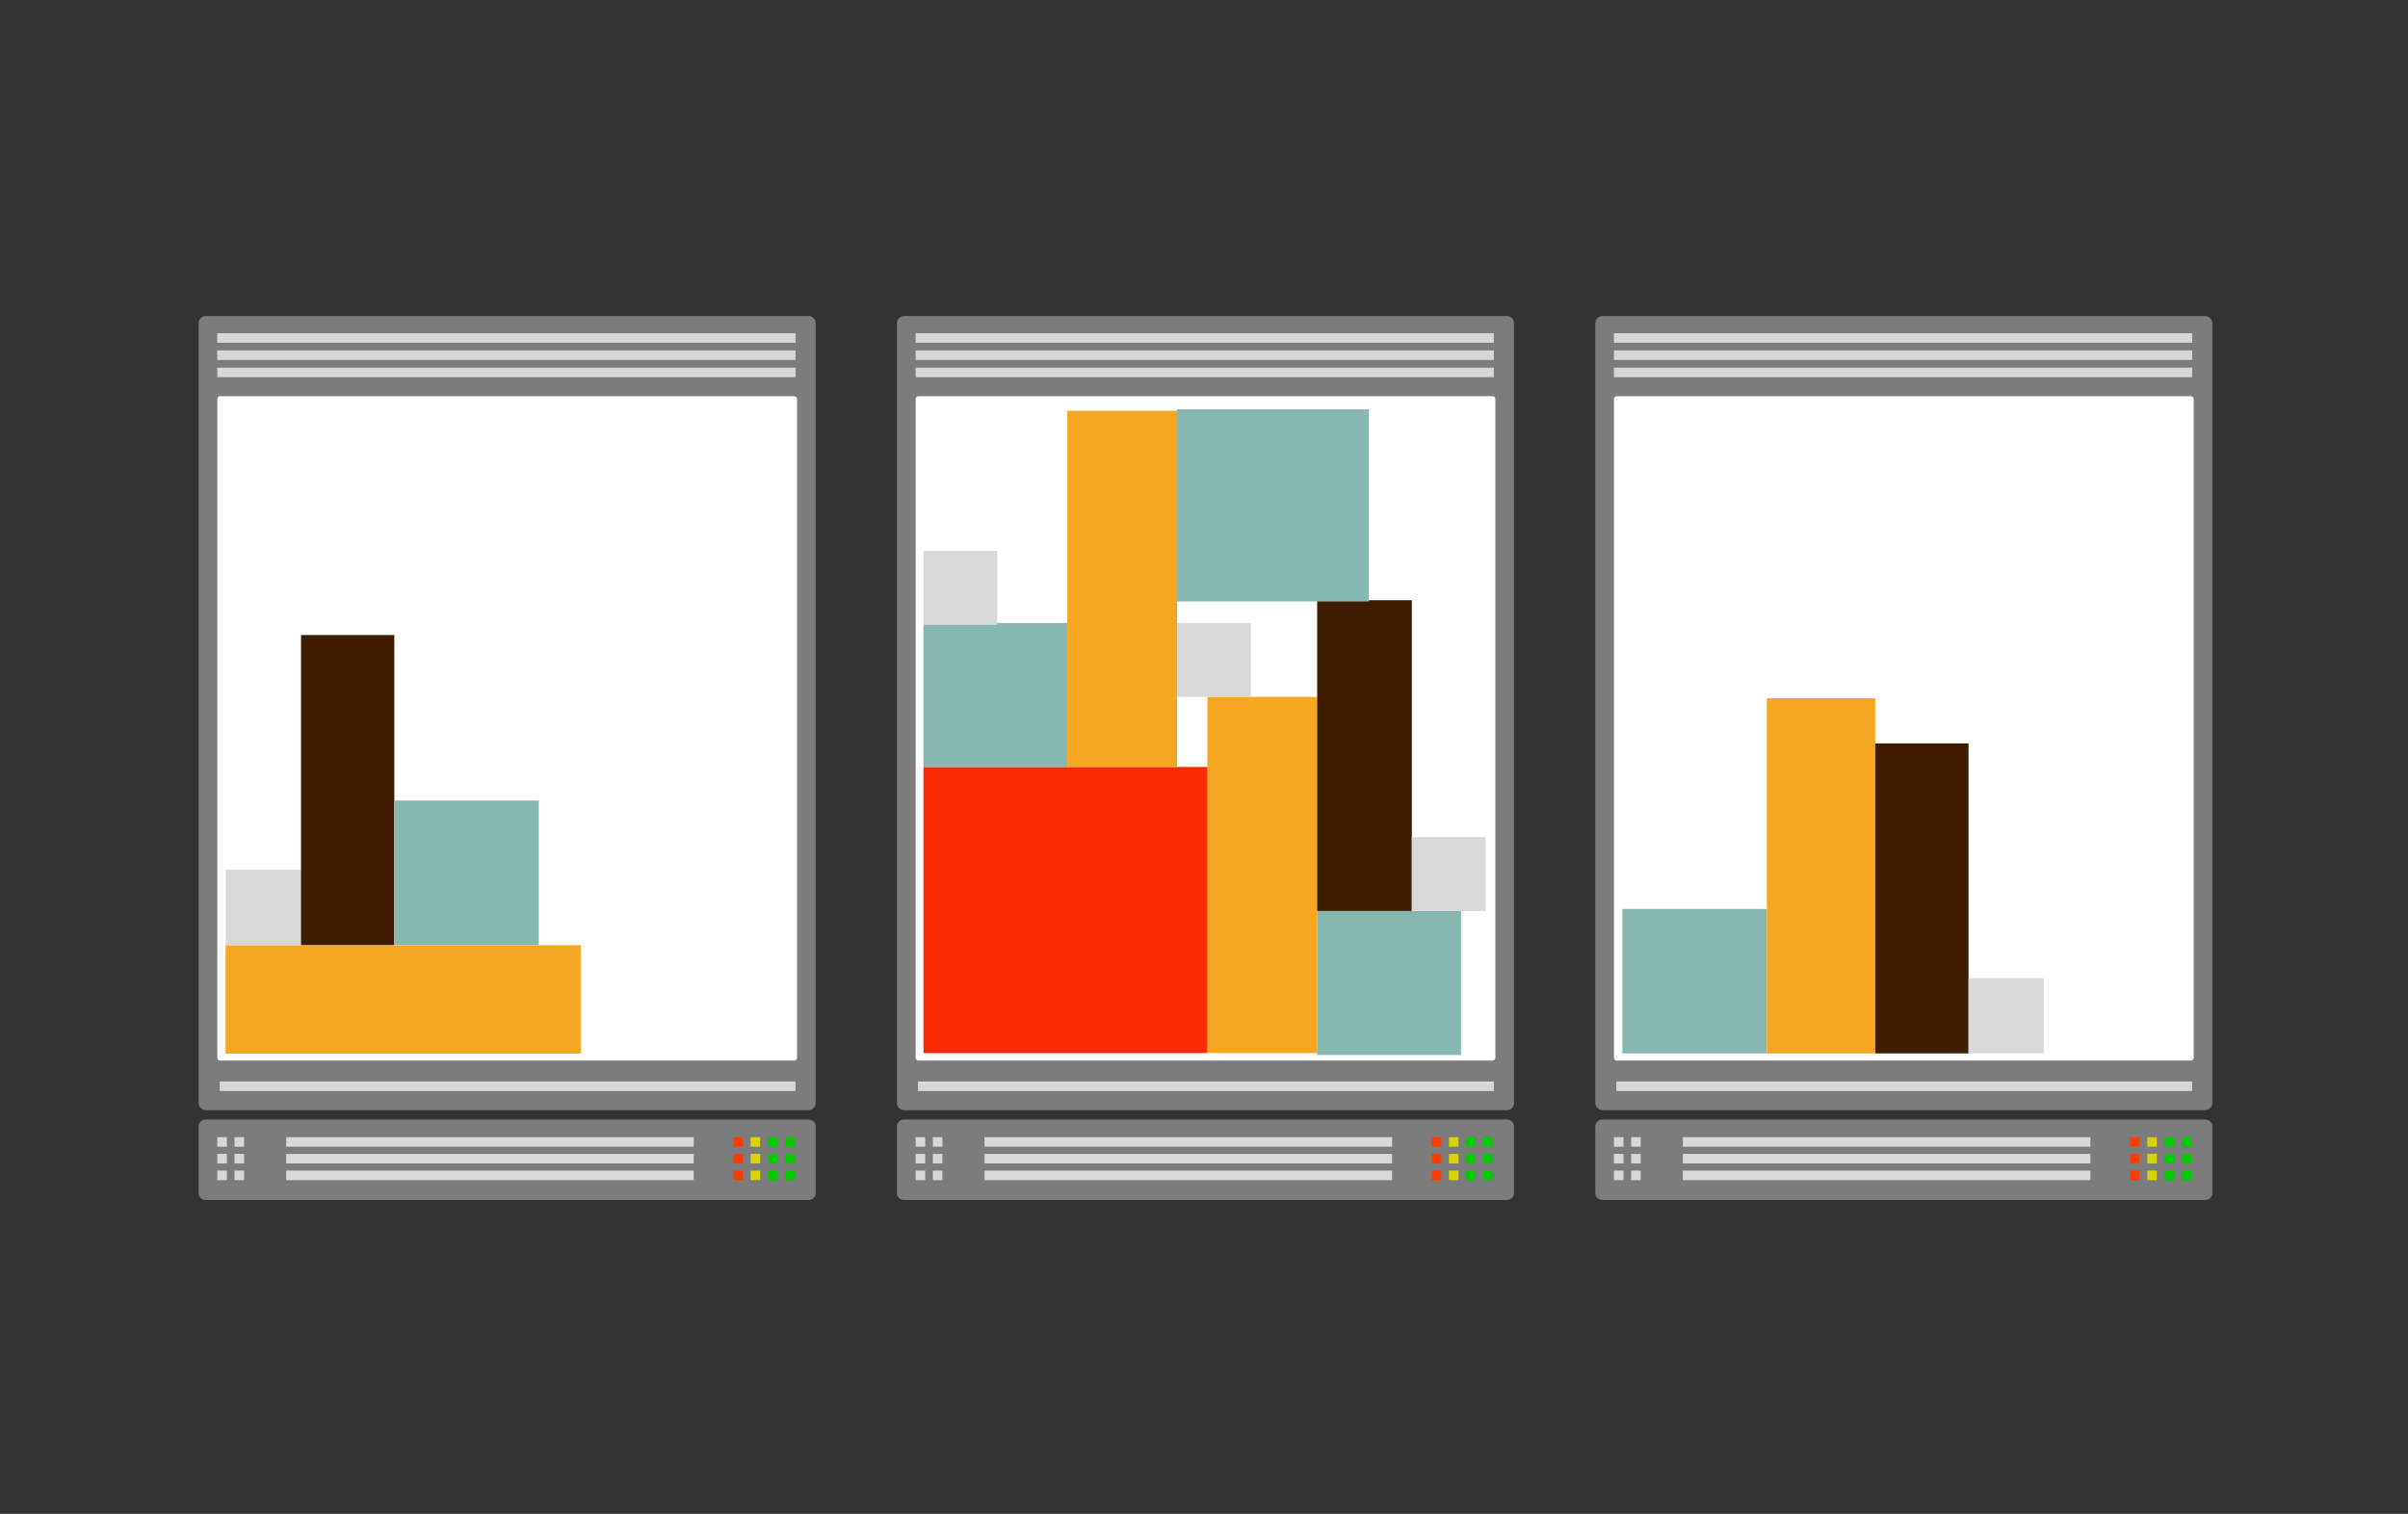 <svg xmlns="http://www.w3.org/2000/svg" viewBox="0 0 800 503" id="more">
  <rect x="0" y="0" width="800" height="503" fill="#333333" stroke="none"/>
  <g fill="none" fill-rule="evenodd">
    <g transform="translate(298 105)">
      <path fill="#7C7C7C" d="M205,269.186 L205,291.477 C205,292.708 203.933,293.706 202.616,293.706 L2.384,293.706 C1.067,293.706 1.6122385e-16,292.708 0,291.477 L0,269.186 C-1.6122385e-16,267.955 1.067,266.957 2.384,266.957 L202.616,266.957 C203.933,266.957 205,267.955 205,269.186 Z"/>
      <g transform="translate(6.198 272.836)">
        <polygon fill="#D8D8D8" points="22.884 0 158.279 0 158.279 3.172 22.884 3.172"/>
        <polygon fill="#D7D7D7" points="5.715 0 8.891 0 8.891 3.175 5.715 3.175"/>
        <polygon fill="#D7D7D7" points="0 0 3.175 0 3.175 3.175 0 3.175"/>
        <polygon fill="#00CD00" points="182.891 0 186.067 0 186.067 3.175 182.891 3.175"/>
        <polygon fill="#D7D400" points="177.176 0 180.351 0 180.351 3.175 177.176 3.175"/>
        <polygon fill="#FF3C00" points="171.461 0 174.636 0 174.636 3.175 171.461 3.175"/>
        <polygon fill="#00CD00" points="188.607 0 191.782 0 191.782 3.175 188.607 3.175"/>
      </g>
      <g transform="translate(6.198 278.387)">
        <polygon fill="#D8D8D8" points="22.884 0 158.279 0 158.279 3.172 22.884 3.172"/>
        <polygon fill="#D7D7D7" points="5.715 0 8.891 0 8.891 3.175 5.715 3.175"/>
        <polygon fill="#D7D7D7" points="0 0 3.175 0 3.175 3.175 0 3.175"/>
        <polygon fill="#00CD00" points="182.891 0 186.067 0 186.067 3.175 182.891 3.175"/>
        <polygon fill="#D7D400" points="177.176 0 180.351 0 180.351 3.175 177.176 3.175"/>
        <polygon fill="#FF3C00" points="171.461 0 174.636 0 174.636 3.175 171.461 3.175"/>
        <polygon fill="#00CD00" points="188.607 0 191.782 0 191.782 3.175 188.607 3.175"/>
      </g>
      <g transform="translate(6.198 283.937)">
        <polygon fill="#D8D8D8" points="22.884 0 158.279 0 158.279 3.172 22.884 3.172"/>
        <polygon fill="#D7D7D7" points="5.715 0 8.891 0 8.891 3.175 5.715 3.175"/>
        <polygon fill="#D7D7D7" points="0 0 3.175 0 3.175 3.175 0 3.175"/>
        <polygon fill="#00CD00" points="182.891 0 186.067 0 186.067 3.175 182.891 3.175"/>
        <polygon fill="#D7D400" points="177.176 0 180.351 0 180.351 3.175 177.176 3.175"/>
        <polygon fill="#FF3C00" points="171.461 0 174.636 0 174.636 3.175 171.461 3.175"/>
        <polygon fill="#00CD00" points="188.607 0 191.782 0 191.782 3.175 188.607 3.175"/>
      </g>
      <path fill="#7C7C7C" d="M205,2.381 L205,261.478 C205,262.793 203.933,263.859 202.616,263.859 L2.384,263.859 C1.067,263.859 1.6122385e-16,262.793 0,261.478 L0,2.381 C-1.6122385e-16,1.066 1.067,2.41600284e-16 2.384,0 L202.616,0 C203.933,1.2607959e-14 205,1.066 205,2.381 Z"/>
      <polygon fill="#D7D7D7" points="6.985 254.333 198.291 254.333 198.291 257.509 6.985 257.509"/>
      <polygon fill="#D7D7D7" points="6.192 17.146 198.291 17.146 198.291 20.321 6.192 20.321"/>
      <polygon fill="#D7D7D7" points="6.192 11.431 198.291 11.431 198.291 14.606 6.192 14.606"/>
      <polygon fill="#D7D7D7" points="6.192 5.715 198.291 5.715 198.291 8.891 6.192 8.891"/>
      <path fill="#FFF" d="M7.151,26.641 L197.849,26.641 C198.375,26.641 198.802,27.067 198.802,27.593 L198.802,246.431 C198.802,246.957 198.375,247.383 197.849,247.383 L7.151,247.383 C6.625,247.383 6.198,246.957 6.198,246.431 L6.198,27.593 C6.198,27.067 6.625,26.641 7.151,26.641 Z"/>
    </g>
    <g id="more-animejs-server2" transform="translate(66 105)">
      <path fill="#7C7C7C" d="M205,269.186 L205,291.477 C205,292.708 203.933,293.706 202.616,293.706 L2.384,293.706 C1.067,293.706 1.6122385e-16,292.708 0,291.477 L0,269.186 C-1.6122385e-16,267.955 1.067,266.957 2.384,266.957 L202.616,266.957 C203.933,266.957 205,267.955 205,269.186 Z"/>
      <g transform="translate(6.198 272.836)">
        <polygon fill="#D8D8D8" points="22.884 0 158.279 0 158.279 3.172 22.884 3.172"/>
        <polygon fill="#D7D7D7" points="5.715 0 8.891 0 8.891 3.175 5.715 3.175"/>
        <polygon fill="#D7D7D7" points="0 0 3.175 0 3.175 3.175 0 3.175"/>
        <polygon fill="#00CD00" points="182.891 0 186.067 0 186.067 3.175 182.891 3.175"/>
        <polygon fill="#D7D400" points="177.176 0 180.351 0 180.351 3.175 177.176 3.175"/>
        <polygon fill="#FF3C00" points="171.461 0 174.636 0 174.636 3.175 171.461 3.175"/>
        <polygon fill="#00CD00" points="188.607 0 191.782 0 191.782 3.175 188.607 3.175"/>
      </g>
      <g transform="translate(6.198 278.387)">
        <polygon fill="#D8D8D8" points="22.884 0 158.279 0 158.279 3.172 22.884 3.172"/>
        <polygon fill="#D7D7D7" points="5.715 0 8.891 0 8.891 3.175 5.715 3.175"/>
        <polygon fill="#D7D7D7" points="0 0 3.175 0 3.175 3.175 0 3.175"/>
        <polygon fill="#00CD00" points="182.891 0 186.067 0 186.067 3.175 182.891 3.175"/>
        <polygon fill="#D7D400" points="177.176 0 180.351 0 180.351 3.175 177.176 3.175"/>
        <polygon fill="#FF3C00" points="171.461 0 174.636 0 174.636 3.175 171.461 3.175"/>
        <polygon fill="#00CD00" points="188.607 0 191.782 0 191.782 3.175 188.607 3.175"/>
      </g>
      <g transform="translate(6.198 283.937)">
        <polygon fill="#D8D8D8" points="22.884 0 158.279 0 158.279 3.172 22.884 3.172"/>
        <polygon fill="#D7D7D7" points="5.715 0 8.891 0 8.891 3.175 5.715 3.175"/>
        <polygon fill="#D7D7D7" points="0 0 3.175 0 3.175 3.175 0 3.175"/>
        <polygon fill="#00CD00" points="182.891 0 186.067 0 186.067 3.175 182.891 3.175"/>
        <polygon fill="#D7D400" points="177.176 0 180.351 0 180.351 3.175 177.176 3.175"/>
        <polygon fill="#FF3C00" points="171.461 0 174.636 0 174.636 3.175 171.461 3.175"/>
        <polygon fill="#00CD00" points="188.607 0 191.782 0 191.782 3.175 188.607 3.175"/>
      </g>
      <path fill="#7C7C7C" d="M205,2.381 L205,261.478 C205,262.793 203.933,263.859 202.616,263.859 L2.384,263.859 C1.067,263.859 1.6122385e-16,262.793 0,261.478 L0,2.381 C-1.6122385e-16,1.066 1.067,2.41600284e-16 2.384,0 L202.616,0 C203.933,1.2607959e-14 205,1.066 205,2.381 Z"/>
      <polygon fill="#D7D7D7" points="6.985 254.333 198.291 254.333 198.291 257.509 6.985 257.509"/>
      <polygon fill="#D7D7D7" points="6.192 17.146 198.291 17.146 198.291 20.321 6.192 20.321"/>
      <polygon fill="#D7D7D7" points="6.192 11.431 198.291 11.431 198.291 14.606 6.192 14.606"/>
      <polygon fill="#D7D7D7" points="6.192 5.715 198.291 5.715 198.291 8.891 6.192 8.891"/>
      <path fill="#FFF" d="M7.151,26.641 L197.849,26.641 C198.375,26.641 198.802,27.067 198.802,27.593 L198.802,246.431 C198.802,246.957 198.375,247.383 197.849,247.383 L7.151,247.383 C6.625,247.383 6.198,246.957 6.198,246.431 L6.198,27.593 C6.198,27.067 6.625,26.641 7.151,26.641 Z"/>
    </g>
    <g id="more-animejs-server3" transform="translate(530 105)">
      <path fill="#7C7C7C" d="M205,269.186 L205,291.477 C205,292.708 203.933,293.706 202.616,293.706 L2.384,293.706 C1.067,293.706 1.6122385e-16,292.708 0,291.477 L0,269.186 C-1.6122385e-16,267.955 1.067,266.957 2.384,266.957 L202.616,266.957 C203.933,266.957 205,267.955 205,269.186 Z"/>
      <g transform="translate(6.198 272.836)">
        <polygon fill="#D8D8D8" points="22.884 0 158.279 0 158.279 3.172 22.884 3.172"/>
        <polygon fill="#D7D7D7" points="5.715 0 8.891 0 8.891 3.175 5.715 3.175"/>
        <polygon fill="#D7D7D7" points="0 0 3.175 0 3.175 3.175 0 3.175"/>
        <polygon fill="#00CD00" points="182.891 0 186.067 0 186.067 3.175 182.891 3.175"/>
        <polygon fill="#D7D400" points="177.176 0 180.351 0 180.351 3.175 177.176 3.175"/>
        <polygon fill="#FF3C00" points="171.461 0 174.636 0 174.636 3.175 171.461 3.175"/>
        <polygon fill="#00CD00" points="188.607 0 191.782 0 191.782 3.175 188.607 3.175"/>
      </g>
      <g transform="translate(6.198 278.387)">
        <polygon fill="#D8D8D8" points="22.884 0 158.279 0 158.279 3.172 22.884 3.172"/>
        <polygon fill="#D7D7D7" points="5.715 0 8.891 0 8.891 3.175 5.715 3.175"/>
        <polygon fill="#D7D7D7" points="0 0 3.175 0 3.175 3.175 0 3.175"/>
        <polygon fill="#00CD00" points="182.891 0 186.067 0 186.067 3.175 182.891 3.175"/>
        <polygon fill="#D7D400" points="177.176 0 180.351 0 180.351 3.175 177.176 3.175"/>
        <polygon fill="#FF3C00" points="171.461 0 174.636 0 174.636 3.175 171.461 3.175"/>
        <polygon fill="#00CD00" points="188.607 0 191.782 0 191.782 3.175 188.607 3.175"/>
      </g>
      <g transform="translate(6.198 283.937)">
        <polygon fill="#D8D8D8" points="22.884 0 158.279 0 158.279 3.172 22.884 3.172"/>
        <polygon fill="#D7D7D7" points="5.715 0 8.891 0 8.891 3.175 5.715 3.175"/>
        <polygon fill="#D7D7D7" points="0 0 3.175 0 3.175 3.175 0 3.175"/>
        <polygon fill="#00CD00" points="182.891 0 186.067 0 186.067 3.175 182.891 3.175"/>
        <polygon fill="#D7D400" points="177.176 0 180.351 0 180.351 3.175 177.176 3.175"/>
        <polygon fill="#FF3C00" points="171.461 0 174.636 0 174.636 3.175 171.461 3.175"/>
        <polygon fill="#00CD00" points="188.607 0 191.782 0 191.782 3.175 188.607 3.175"/>
      </g>
      <path fill="#7C7C7C" d="M205,2.381 L205,261.478 C205,262.793 203.933,263.859 202.616,263.859 L2.384,263.859 C1.067,263.859 1.6122385e-16,262.793 0,261.478 L0,2.381 C-1.6122385e-16,1.066 1.067,2.41600284e-16 2.384,0 L202.616,0 C203.933,1.2607959e-14 205,1.066 205,2.381 Z"/>
      <polygon fill="#D7D7D7" points="6.985 254.333 198.291 254.333 198.291 257.509 6.985 257.509"/>
      <polygon fill="#D7D7D7" points="6.192 17.146 198.291 17.146 198.291 20.321 6.192 20.321"/>
      <polygon fill="#D7D7D7" points="6.192 11.431 198.291 11.431 198.291 14.606 6.192 14.606"/>
      <polygon fill="#D7D7D7" points="6.192 5.715 198.291 5.715 198.291 8.891 6.192 8.891"/>
      <path fill="#FFF" d="M7.151,26.641 L197.849,26.641 C198.375,26.641 198.802,27.067 198.802,27.593 L198.802,246.431 C198.802,246.957 198.375,247.383 197.849,247.383 L7.151,247.383 C6.625,247.383 6.198,246.957 6.198,246.431 L6.198,27.593 C6.198,27.067 6.625,26.641 7.151,26.641 Z"/>
    </g>
    <g id="more-animejs-block-1" fill="#FA2A00" transform="translate(306 254)">
      <polygon points=".804 .833 95.129 .833 95.129 95.895 .804 95.895"/>
    </g>
    <g id="more-animejs-block-2" fill="#F5A623" transform="translate(401 231)">
      <polygon points=".129 .54 36.601 .54 36.601 118.895 .129 118.895"/>
    </g>
    <g id="more-animejs-block-3" fill="#86B8B1" transform="translate(437 302)">
      <polygon points=".601 .679 48.393 .679 48.393 48.525 .601 48.525"/>
    </g>
    <g id="more-animejs-block-4" fill="#3D1C00" transform="translate(437 199)">
      <polygon points=".601 .433 32.043 .433 32.043 103.679 .601 103.679"/>
    </g>
    <g id="more-animejs-block-5" fill="#D8D8D8" transform="translate(469 278)">
      <rect width="24.525" height="24.552" x=".043" y=".126"/>
    </g>
    <g id="more-animejs-block-6" fill="#86B8B1" transform="translate(306 206)">
      <polygon points=".804 .987 48.595 .987 48.595 48.833 .804 48.833"/>
    </g>
    <g id="more-animejs-block-7" fill="#F5A623" transform="translate(354 136)">
      <polygon points=".595 .478 37.067 .478 37.067 118.833 .595 118.833"/>
    </g>
    <g id="more-animejs-block-8" fill="#D8D8D8" transform="translate(306 183)">
      <rect width="24.525" height="24.552" x=".804" y=".064"/>
    </g>
    <g id="more-animejs-block-9" fill="#D8D8D8" transform="translate(391 206)">
      <rect width="24.525" height="24.552" x=".067" y=".987"/>
    </g>
    <g id="more-animejs-block-10" fill="#86B8B1" transform="translate(391 136)">
      <polygon points="0 0 63.791 0 63.791 63.846 0 63.846"/>
    </g>
    <g id="more-animejs-block-11" fill="#F5A623" transform="translate(74 314)">
      <polygon points="41.942 -40.942 77.942 -40.942 77.942 77.058 41.942 77.058" transform="rotate(90 59.942 18.058)"/>
    </g>
    <g id="more-animejs-block-12" fill="#D8D8D8" transform="translate(75 289)">
      <rect width="25" height="25.028"/>
    </g>
    <g id="more-animejs-block-13" fill="#3D1C00" transform="translate(100 211)">
      <polygon points="0 0 31 0 31 103 0 103"/>
    </g>
    <g id="more-animejs-block-14" fill="#86B8B1" transform="translate(131 266)">
      <polygon points="0 0 48 0 48 48 0 48"/>
    </g>
    <g id="more-animejs-block-15" fill="#86B8B1" transform="translate(539 302)">
      <polygon points="0 0 48 0 48 48 0 48"/>
    </g>
    <g id="more-animejs-block-16" fill="#F5A623" transform="translate(587 232)">
      <polygon points="0 0 36 0 36 118 0 118"/>
    </g>
    <g id="more-animejs-block-17" fill="#3D1C00" transform="translate(623 247)">
      <polygon points="0 0 31 0 31 103 0 103"/>
    </g>
    <g id="more-animejs-block-18" fill="#D8D8D8" transform="translate(654 325)">
      <rect width="24.972" height="25"/>
    </g>
  </g>
</svg>
